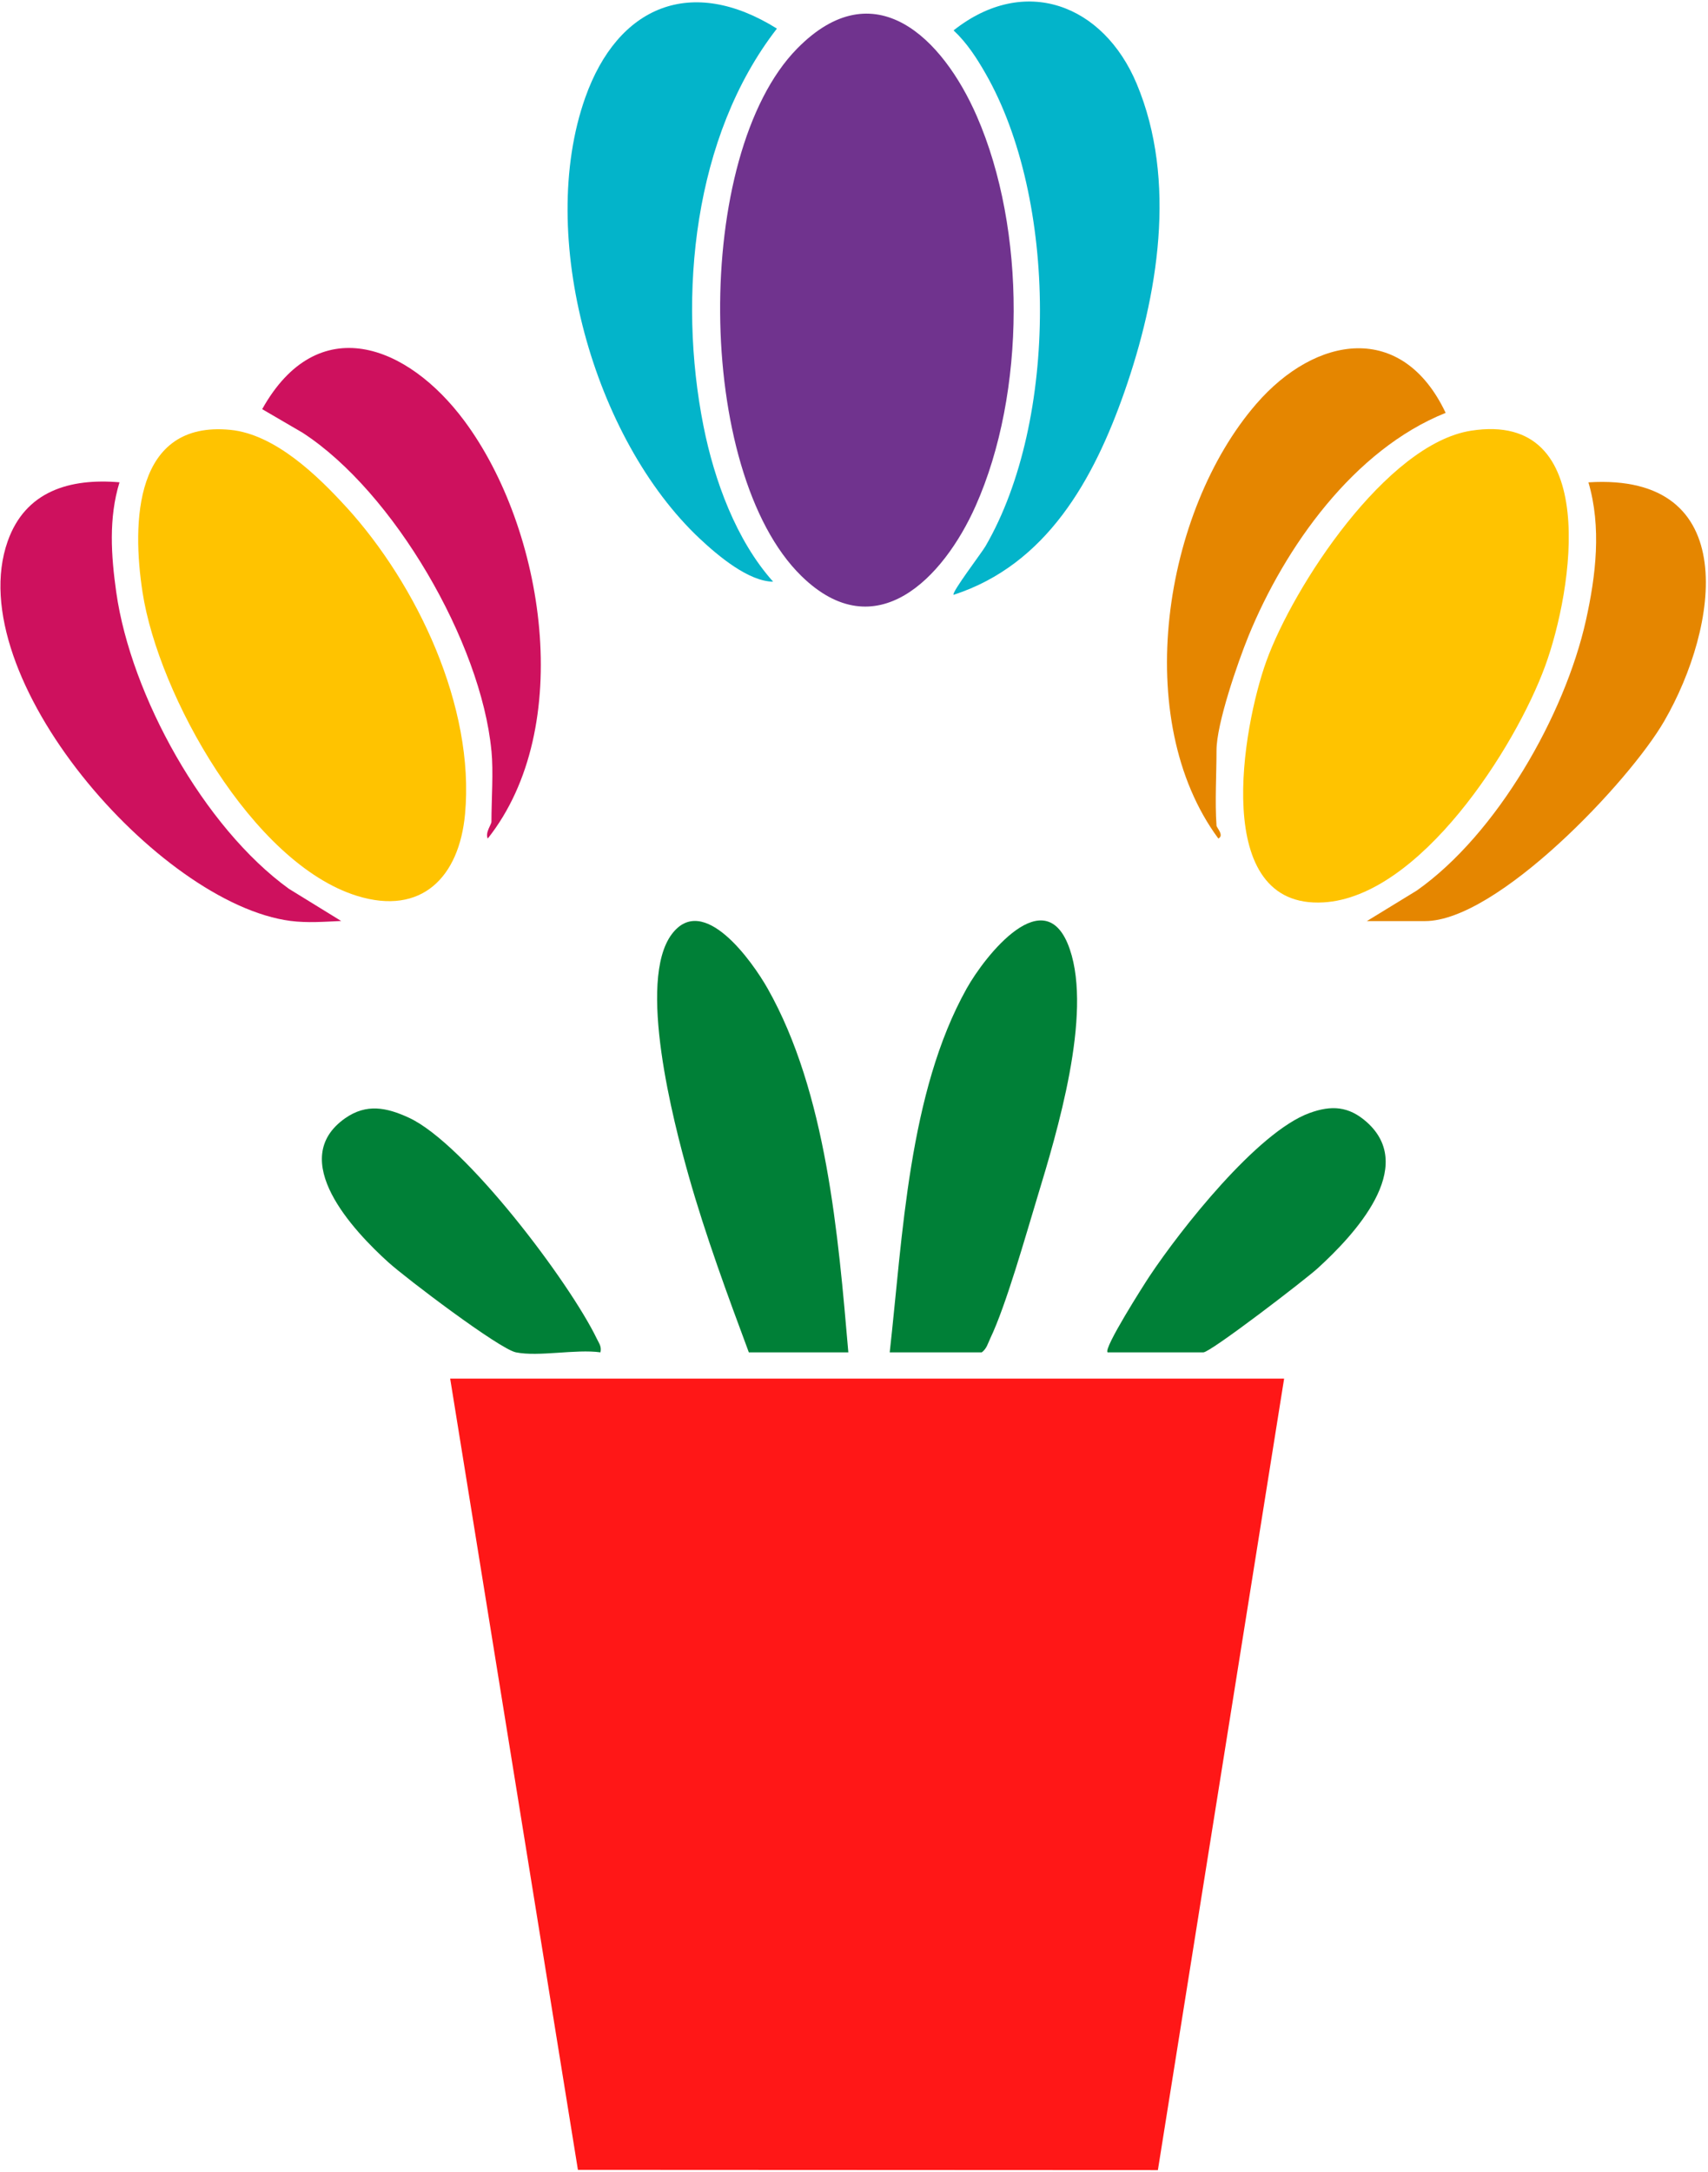 <svg width="317" height="403" viewBox="0 0 317 403" fill="none" xmlns="http://www.w3.org/2000/svg">
<path d="M182.91 13.63C196.3 36.98 196.46 77.97 182.91 101.33C182.19 102.57 176.56 109.94 176.98 110.36C194.28 104.74 203 88.92 208.67 72.76C214.91 54.96 218.5 33.51 210.97 15.55C204.79 0.8 190.15 -4.79 176.98 5.64C179.43 7.92 181.26 10.75 182.91 13.63Z" fill="#03B4CA"/>
<path d="M144.2 5.31C128.32 -4.61 114.66 1.05 108.61 18.14C99.55 43.74 110.16 81.44 129.89 99.95C133.34 103.18 138.93 107.87 143.49 107.92C136.63 100.26 132.57 89.12 130.57 79.07C125.75 54.85 128.69 25.27 144.19 5.31H144.2Z" fill="#03B4CA"/>
<path d="M181.06 93.9C190.43 72.89 190.49 42.59 181.28 21.52C175 7.14 162.32 -5.63 147.94 9.02C128.61 28.7 128.91 87.5 148.74 106.87C162.56 120.38 175.13 107.2 181.06 93.9Z" fill="#70338E"/>
<path d="M91.21 139.24C91.6 143.26 91.21 148.28 91.21 152.45C91.21 152.99 90.01 154.45 90.52 155.58C106.86 135.01 101.1 98.19 86.21 78.12C75.63 63.86 58.95 57.5 48.66 75.91L56.15 80.28C73.11 91.27 89.28 119.25 91.2 139.23L91.21 139.24Z" fill="#CE115E"/>
<path d="M183.79 248.31C186.72 242.2 190.37 229.22 192.5 222.21C196.24 209.91 202.72 188.36 198.56 176.14C194.09 163.03 182.84 177.27 179.41 183.4C168.63 202.67 167.54 229.34 165.13 250.9H182.21C183.12 250.24 183.35 249.24 183.79 248.31Z" fill="#008037"/>
<path d="M157.45 250.9C155.57 229.15 153.39 202.71 142.47 183.4C139.65 178.42 130.54 165.5 124.68 173.32C118.2 181.96 124.95 208.04 127.83 218.2C130.94 229.19 135.03 240.29 138.98 250.9H157.45Z" fill="#008037"/>
<path d="M64.28 94.09C58.95 88.25 51.04 80.56 42.74 79.75C24.94 78.01 24.44 96.89 26.46 109.91C29.4 128.95 46.84 160.19 66.26 166.21C78.27 169.93 85.23 162.72 86.31 151.04C88.16 131.1 77.36 108.43 64.28 94.08V94.09Z" fill="#FFC300"/>
<path d="M21.58 109.9C20.62 103.11 20.14 96.11 22.18 89.48C12.95 88.7 4.72 91.11 1.43 100.41C-7.45 125.51 29.46 167.69 53.93 170.86C57.05 171.26 60.21 171.01 63.32 170.87L53.62 164.9C37.84 153.5 24.29 129.01 21.58 109.9Z" fill="#CE115E"/>
<path d="M294.81 89.49C297.25 97.82 296.2 106.74 294.34 115.11C290.41 132.69 277.83 154.73 262.97 165.21L253.69 170.89H264.49C277.86 170.89 302.32 145.12 308.88 133.78C318.98 116.33 323.44 87.68 294.82 89.49H294.81Z" fill="#E58600"/>
<path d="M286.78 123.56C291.9 109.56 297.3 76.1 273.02 79.909C257.31 82.37 240.05 108.76 235.02 122.7C230.66 134.78 224.6 168.65 245.64 167.42C263.52 166.38 281.23 138.74 286.78 123.56Z" fill="#FFC300"/>
<path d="M205.56 250.9H223.35C224.68 250.9 242.39 237.31 244.62 235.25C251.28 229.16 263.13 216.55 253.63 208.15C250.33 205.23 247.11 205.01 243.01 206.51C233.33 210.05 219.14 228.08 213.36 236.76C212.29 238.37 204.78 250.15 205.56 250.89V250.9Z" fill="#008037"/>
<path d="M225.78 153.15C225.47 148.74 225.78 143.73 225.78 139.23C225.78 134.27 229.71 122.94 231.71 118.02C238.47 101.48 251.26 83.43 268.31 76.6C260.24 59.57 244.17 62.23 233.16 74.94C215.92 94.85 209.82 133.5 226.12 155.57C227.27 154.99 225.8 153.6 225.77 153.14L225.78 153.15Z" fill="#E58600"/>
<path d="M107.26 402.57L214.9 402.62L238.33 255.77H83.55L107.26 402.57Z" fill="#FF1717"/>
<path d="M111.44 250.9C111.68 249.83 111.2 249.26 110.79 248.42C105.72 237.89 86.37 212.23 75.91 207.38C71.74 205.45 68 204.71 64.07 207.46C53.12 215.13 65.63 228.36 72.06 234.18C75.26 237.08 92.65 250.27 95.75 250.9C100.02 251.76 106.85 250.26 111.44 250.9Z" fill="#008037"/>
</svg>
